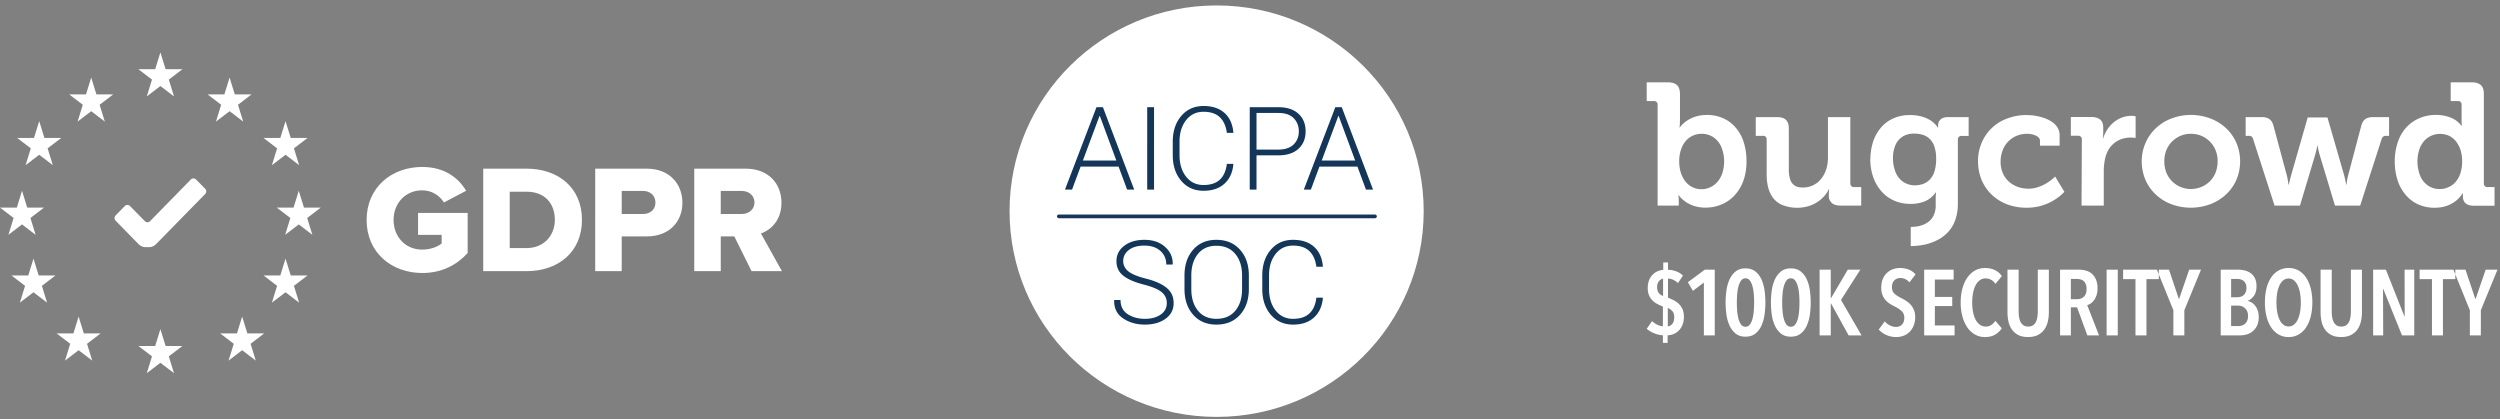 <svg xmlns="http://www.w3.org/2000/svg" width="334" height="56"><rect width="100%" height="100%" fill="#808080" stroke="none"/><g fill="none" fill-rule="evenodd"><path fill="#FFF" d="M190.206 28.212c0 15.18-12.386 27.485-27.665 27.485-15.28 0-27.665-12.305-27.665-27.485S147.262.727 162.54.727s27.665 12.305 27.665 27.485"/><path fill="#143658" d="M144.67 21.45h4.476l-2.207-5.957h-.046l-2.222 5.958zm4.772.81h-5.075l-1.142 3.07h-.944l4.209-11.009h.86l4.178 11.008h-.944l-1.142-3.07zm3.824 3.069h.914V14.321h-.914zm11.496-3.439l.015.044c-.096 1.104-.492 1.973-1.187 2.605-.695.633-1.626.949-2.793.949-1.233 0-2.227-.442-2.983-1.327-.756-.885-1.134-2.03-1.134-3.436v-1.792c0-1.401.378-2.547 1.134-3.436.756-.89 1.75-1.335 2.983-1.335 1.177 0 2.11.31 2.8.93.69.62 1.084 1.492 1.18 2.616l-.015.046h-.853c-.122-.913-.437-1.61-.947-2.095-.51-.484-1.232-.726-2.165-.726-.97 0-1.747.373-2.333 1.119-.586.745-.878 1.7-.878 2.863v1.805c0 1.179.292 2.14.878 2.882.586.743 1.364 1.115 2.333 1.115.933 0 1.656-.237 2.169-.709.512-.473.827-1.179.943-2.119h.853zm3.108-1.906h2.907c.914 0 1.6-.23 2.059-.692.46-.461.689-1.042.689-1.742 0-.706-.229-1.292-.685-1.758-.457-.467-1.144-.7-2.063-.7h-2.906v4.892zm0 .771v4.574h-.905V14.321h3.812c1.162 0 2.062.294 2.698.88.637.588.955 1.366.955 2.333 0 .978-.318 1.76-.955 2.344-.636.585-1.536.877-2.698.877h-2.906zm8.71.695h4.475l-2.207-5.957h-.046l-2.222 5.958zm4.772.81h-5.076l-1.142 3.07h-.943l4.208-11.009h.86l4.178 11.008h-.944l-1.141-3.07zm-25.468 18.244a1.83 1.83 0 00-.677-1.468c-.452-.38-1.238-.716-2.359-1.008-1.213-.302-2.131-.695-2.755-1.179-.624-.484-.936-1.136-.936-1.958 0-.842.349-1.527 1.047-2.057.697-.529 1.594-.793 2.69-.793 1.141 0 2.062.315 2.762.945.7.63 1.04 1.398 1.02 2.306l-.023.045h-.837c0-.736-.263-1.34-.788-1.815-.525-.473-1.236-.71-2.134-.71-.888 0-1.582.196-2.082.59-.5.393-.75.882-.75 1.466 0 .555.231 1.017.693 1.388.462.37 1.258.696 2.39.979 1.192.302 2.099.71 2.72 1.225.622.514.933 1.191.933 2.033 0 .877-.362 1.575-1.085 2.094-.723.52-1.645.779-2.766.779-1.106 0-2.071-.276-2.896-.828-.824-.552-1.224-1.357-1.198-2.415l.015-.046h.837c0 .855.322 1.488.967 1.9.644.412 1.402.618 2.275.618.877 0 1.587-.191 2.127-.574.54-.382.81-.888.81-1.517m10.057-3.702c0-1.191-.303-2.15-.91-2.877-.605-.727-1.447-1.09-2.522-1.09-1.055 0-1.877.363-2.466 1.09-.588.727-.883 1.686-.883 2.877v1.81c0 1.201.296 2.166.887 2.892.591.728 1.414 1.09 2.47 1.09 1.08 0 1.921-.361 2.522-1.086.601-.724.902-1.69.902-2.896v-1.81zm.906 1.801c0 1.421-.392 2.57-1.176 3.448-.784.877-1.835 1.315-3.154 1.315-1.3 0-2.335-.438-3.11-1.315-.773-.877-1.16-2.027-1.16-3.448v-1.792c0-1.416.386-2.565 1.157-3.447.771-.882 1.806-1.323 3.105-1.323 1.32 0 2.372.44 3.158 1.323.786.882 1.18 2.03 1.18 3.447v1.792zm9.873 1.164l.016.046c-.096 1.104-.492 1.972-1.187 2.604-.695.633-1.626.95-2.793.95-1.233 0-2.227-.443-2.983-1.328-.756-.884-1.134-2.03-1.134-3.436v-1.792c0-1.401.378-2.546 1.134-3.436.756-.89 1.75-1.334 2.983-1.334 1.177 0 2.11.31 2.8.93.69.62 1.084 1.492 1.18 2.615l-.015.046h-.852c-.122-.912-.438-1.61-.948-2.094-.51-.484-1.232-.726-2.165-.726-.97 0-1.746.373-2.332 1.118-.587.745-.88 1.7-.88 2.863V38.6c0 1.178.293 2.139.88 2.882.586.742 1.363 1.114 2.332 1.114.933 0 1.656-.236 2.169-.709.512-.472.827-1.178.944-2.119h.852z"/><path stroke="#143658" stroke-linecap="round" stroke-linejoin="round" stroke-width=".5" d="M141.462 28.907h42.234"/><g fill="#FFF"><path d="M27.409 25.919l-6.607 6.748a1.35 1.35 0 01-.836.353h-.57c-.27 0-.646-.16-.836-.353l-3.112-3.185a.508.508 0 01.001-.707l1.225-1.247a.485.485 0 01.693-.001l1.988 2.021c.19.195.502.194.693 0l5.448-5.565a.486.486 0 01.693-.002l1.218 1.233c.191.193.192.51.002.705z"/><path d="M21.429 7l.694 2.247h2.247l-1.818 1.388.694 2.247-1.817-1.39-1.818 1.39.695-2.247-1.819-1.388h2.247zm0 36.975l.694 2.247h2.247l-1.818 1.389.694 2.246-1.817-1.388-1.818 1.388.695-2.246-1.819-1.389h2.247zm9.243-33.614l.694 2.247h2.247l-1.818 1.39.695 2.246-1.818-1.39-1.818 1.39.695-2.247-1.818-1.389h2.247zm7.474 24.19l.693 2.248h2.247l-1.817 1.388.694 2.246-1.817-1.388-1.818 1.388.694-2.246-1.818-1.388h2.247zm1.77-9.064l.694 2.247h2.247l-1.818 1.389.695 2.247-1.818-1.388-1.818 1.388.695-2.247-1.818-1.389h2.246zm-36.974 0l.694 2.247h2.246l-1.818 1.389.695 2.247-1.817-1.388-1.818 1.388.694-2.247L0 27.734h2.247zm1.53 9.064l.694 2.248h2.247l-1.818 1.388.694 2.246-1.817-1.388-1.818 1.388.695-2.246L1.53 36.8h2.247zm33.674-18.367l.693 2.247h2.247L39.27 19.82l.694 2.246-1.817-1.388-1.818 1.388.694-2.246-1.818-1.389h2.247zm-32.908 0l.693 2.247h2.247L6.361 19.82l.694 2.246-1.817-1.388-1.818 1.388.694-2.246-1.818-1.389h2.247zm27.115 26.11l.694 2.247h2.247l-1.818 1.389.695 2.246-1.818-1.388-1.818 1.388.695-2.246-1.818-1.39h2.247zM12.185 10.361l.694 2.247h2.247l-1.818 1.39.695 2.246-1.818-1.39-1.818 1.39.695-2.247-1.818-1.389h2.246zm-1.681 31.933l.694 2.248h2.247l-1.817 1.388.694 2.246-1.818-1.387-1.817 1.387.694-2.246-1.818-1.388H9.81z" fill-rule="nonzero"/><path d="M48.98 29.39c0 4.352 3.334 7.082 7.43 7.082 2.592 0 4.589-1.047 6.07-2.669v-5.358h-6.627v2.936h3.15v1.15c-.556.451-1.524.82-2.594.82-2.243 0-3.828-1.724-3.828-3.962 0-2.238 1.585-3.962 3.828-3.962 1.297 0 2.346.718 2.902 1.622l2.964-1.56c-1.009-1.705-2.861-3.183-5.866-3.183-4.095 0-7.43 2.73-7.43 7.083zm15.579 6.836V22.532h5.762c4.322 0 7.43 2.587 7.43 6.837s-3.108 6.857-7.409 6.857h-5.783zm3.54-3.08h2.222c2.408 0 3.808-1.745 3.808-3.777 0-2.115-1.276-3.757-3.787-3.757h-2.243v7.534zm11.422 3.08V22.532h6.874c3.087 0 4.774 2.074 4.774 4.558 0 2.464-1.687 4.496-4.774 4.496H83.06v4.64h-3.54zm8.047-9.157c0-.944-.7-1.56-1.647-1.56h-2.86v3.08h2.86c.947 0 1.647-.596 1.647-1.52zm12.842 9.157l-2.305-4.64h-1.811v4.64h-3.54V22.532h6.874c3.046 0 4.775 2.012 4.775 4.558 0 2.381-1.462 3.654-2.738 4.106l2.8 5.03h-4.055zm.391-9.177c0-.945-.782-1.54-1.708-1.54h-2.8v3.08h2.8c.926 0 1.708-.596 1.708-1.54z"/></g><g fill="#FFF"><path fill-rule="nonzero" d="M221.457 27.467h2.827v-.604c0-.23-.015-.431-.03-.575-.014-.144-.029-.216-.029-.216h.044l.131.173c.131.158.262.288.408.417a4.336 4.336 0 001.705.906 5.16 5.16 0 001.326.173c.757 0 1.5-.144 2.2-.446a4.864 4.864 0 001.748-1.251 5.799 5.799 0 001.151-1.956c.277-.82.408-1.683.394-2.546a8.225 8.225 0 00-.364-2.517 5.58 5.58 0 00-1.064-1.956 4.643 4.643 0 00-1.676-1.265 5.236 5.236 0 00-2.2-.446c-.451 0-.903.057-1.34.172a4.47 4.47 0 00-1.72.906c-.145.13-.276.26-.408.417l-.13.173h-.044s.014-.1.029-.288c.014-.187.014-.417.029-.719v-3.437c0-.546-.131-.95-.379-1.194s-.67-.388-1.224-.388H220v2.502h.947a.457.457 0 01.51.389v13.576zm2.885-5.839a4.81 4.81 0 01.262-1.697 3.35 3.35 0 01.67-1.165 2.83 2.83 0 01.962-.676 2.99 2.99 0 011.122-.215 2.86 2.86 0 011.559.46c.466.33.83.776 1.05 1.294a5.143 5.143 0 01.13 3.524c-.146.417-.364.82-.655 1.15a2.803 2.803 0 01-.962.72 2.738 2.738 0 01-3.395-.892 3.901 3.901 0 01-.554-1.165 5.202 5.202 0 01-.19-1.338zm11.685 1.64c0 1.078.175 1.941.51 2.603a3.088 3.088 0 001.428 1.453 5.42 5.42 0 003.657.215c.423-.13.83-.316 1.195-.56.335-.216.641-.49.918-.792.233-.273.437-.575.597-.906h.044s0 .058-.015.159c-.014.1-.029.23-.029.373v.331c-.029.374.131.72.408.978.263.23.656.345 1.18.345h2.74v-2.473h-.933a.474.474 0 01-.524-.417v-8.932h-2.987v5.422a5.26 5.26 0 01-.219 1.51c-.145.46-.364.892-.655 1.266a3.059 3.059 0 01-2.492 1.208c-.495 0-.874-.1-1.136-.302a1.558 1.558 0 01-.569-.848 4.641 4.641 0 01-.16-1.266v-5.436c0-.532-.117-.92-.379-1.18-.262-.259-.655-.374-1.21-.374h-2.826v2.503h.933c.247-.043.48.13.524.374v4.746zm13.842-2c0 .777.117 1.554.364 2.302.219.69.583 1.337 1.05 1.898a4.808 4.808 0 001.69 1.295c.713.33 1.5.489 2.287.474a4.863 4.863 0 002.01-.388 3.36 3.36 0 001.327-1.136h.043v.1c0 .072 0 .144-.014.245-.015.1-.015.187-.015.288v1.078a3.07 3.07 0 01-.277 1.352 2.21 2.21 0 01-.743.892 3.2 3.2 0 01-1.078.503c-.408.1-.816.144-1.238.144v2.56c.612 0 1.224-.072 1.82-.187a7.17 7.17 0 001.72-.604 5.19 5.19 0 001.428-1.064c.423-.46.758-.993.962-1.582.247-.69.364-1.41.364-2.143v-8.673c0-.129.044-.258.146-.345a.5.5 0 01.378-.115h.918v-2.517h-2.768c-.262 0-.524.044-.758.159-.174.086-.32.23-.422.402a1.047 1.047 0 00-.131.518v.316h-.044s-.044-.057-.117-.172a5.177 5.177 0 00-.378-.417 3.282 3.282 0 00-.685-.49 4.688 4.688 0 00-1.05-.416 6.21 6.21 0 00-1.456-.173 5.423 5.423 0 00-2.288.46c-.64.288-1.21.72-1.66 1.266a5.72 5.72 0 00-1.02 1.87 7.641 7.641 0 00-.35 2.286l-.015.015zm6.018 3.496a2.847 2.847 0 01-1.632-.475 2.827 2.827 0 01-1.006-1.28 5.056 5.056 0 01-.35-1.855 4.447 4.447 0 01.321-1.74c.19-.475.525-.863.947-1.151.452-.288.991-.417 1.53-.417.394 0 .772.043 1.151.158.35.1.685.288.947.547.292.287.525.647.641 1.035.175.547.248 1.107.233 1.668a5.433 5.433 0 01-.233 1.669A2.703 2.703 0 01257.81 24a2.422 2.422 0 01-.889.576 3.643 3.643 0 01-1.034.187zm8.377-3.208c0 .82.146 1.64.452 2.417a5.803 5.803 0 001.311 1.97 6.135 6.135 0 002.04 1.323c.86.33 1.763.489 2.681.489.598 0 1.195-.072 1.778-.216.48-.13.961-.302 1.413-.532a6.69 6.69 0 001.02-.633 5.53 5.53 0 00.627-.532l.218-.216-1.238-2.042-.175.173a6.68 6.68 0 01-.496.403c-.233.172-.495.33-.757.474a5.794 5.794 0 01-.976.403 3.916 3.916 0 01-1.152.172c-.48 0-.947-.072-1.398-.23a3.546 3.546 0 01-1.195-.69 3.197 3.197 0 01-.83-1.136 3.695 3.695 0 01-.306-1.582c0-.662.16-1.323.466-1.913a3.428 3.428 0 011.238-1.294 3.58 3.58 0 011.836-.49c.19 0 .393.015.583.058.19.029.379.086.554.173.16.072.306.158.422.287.102.115.16.26.16.417v.648h2.623v-1.395c0-.374-.102-.748-.306-1.065a2.636 2.636 0 00-.787-.762 4.791 4.791 0 00-1.063-.503 7.873 7.873 0 00-1.151-.274c-.35-.057-.7-.071-1.05-.086a7.19 7.19 0 00-2.753.503 5.828 5.828 0 00-3.351 3.323 6.118 6.118 0 00-.438 2.358zm13.828 5.911h2.972v-4.674c0-.33.03-.676.073-1.007.044-.316.102-.618.19-.92a3.72 3.72 0 01.553-1.136 3.288 3.288 0 011.734-1.208c.32-.087.64-.144.976-.144.175 0 .35 0 .525.029a.87.87 0 01.203.028V15.53c-.058-.014-.116-.014-.174-.028a3.107 3.107 0 00-.365-.03c-.582 0-1.165.145-1.675.403-.51.274-.962.633-1.312 1.08-.364.46-.64.977-.815 1.538h-.044s.014-.072.029-.201c.015-.13.015-.317.03-.532v-.69c0-.504-.132-.864-.409-1.094-.277-.23-.67-.345-1.195-.345h-2.724v2.502h.947a.48.48 0 01.524.389v.13l-.043 8.815zm8.042-5.91c0 .862.175 1.71.51 2.502.32.733.802 1.41 1.4 1.956.597.56 1.31.992 2.083 1.28a7.484 7.484 0 005.128 0 6.416 6.416 0 002.099-1.28 5.935 5.935 0 001.413-1.956 6.353 6.353 0 000-5.005 5.895 5.895 0 00-1.399-1.956 6.269 6.269 0 00-2.098-1.28 7.32 7.32 0 00-5.129 0 6.206 6.206 0 00-2.083 1.28 5.98 5.98 0 00-1.399 1.956 6.171 6.171 0 00-.525 2.502zm3.016 0c0-.518.088-1.022.277-1.496.175-.432.437-.835.773-1.165a3.513 3.513 0 012.506-1.021 3.514 3.514 0 013.292 2.186c.19.474.292.978.277 1.495 0 .518-.087 1.021-.277 1.51a3.477 3.477 0 01-.772 1.165c-.32.317-.714.576-1.136.748a3.766 3.766 0 01-1.384.274c-.933 0-1.836-.36-2.506-1.022a3.477 3.477 0 01-.773-1.165 4.139 4.139 0 01-.277-1.51zm14.731 5.91h3.395l2.025-6.76c.058-.215.117-.416.16-.603.044-.187.073-.36.102-.475.03-.115.03-.187.03-.187h.043s.015.072.03.187a4.9 4.9 0 00.087.475c.044.187.102.402.16.604l2.04 6.76h3.366l2.87-8.903a.666.666 0 01.248-.345.794.794 0 01.408-.072h.335v-2.503h-2.04c-.48-.014-.86.087-1.122.26-.262.186-.452.503-.568.948l-1.734 6.559a5.686 5.686 0 00-.131.604c-.03.187-.058.345-.073.46-.015.115-.03.187-.03.187h-.043s0-.072-.029-.187c-.03-.115-.044-.273-.087-.46-.044-.187-.088-.389-.146-.604l-2.23-7.723h-2.637l-2.214 7.723c-.059.215-.117.417-.16.604-.044.187-.073.345-.103.46-.029.115-.029.187-.029.187h-.058s-.015-.072-.03-.187c-.014-.115-.043-.273-.072-.46a5.686 5.686 0 00-.131-.604l-1.763-6.559c-.117-.445-.292-.762-.568-.949-.277-.187-.641-.273-1.122-.259h-2.04v2.503h.335a.849.849 0 01.423.072.572.572 0 01.233.345l2.87 8.902zm16.056-5.91c0 .848.117 1.696.38 2.516.218.72.597 1.38 1.077 1.956a4.85 4.85 0 001.676 1.28c.7.302 1.443.46 2.2.446.496 0 .976-.058 1.443-.201a4.324 4.324 0 001.049-.475 3.894 3.894 0 001.107-1.05 2.45 2.45 0 00.131-.201h.044v.446c0 .215.044.431.146.618s.276.345.466.432c.277.115.568.172.86.158h2.753v-2.488h-.918a.452.452 0 01-.51-.417V12.582c0-.546-.116-.95-.378-1.194-.263-.244-.656-.388-1.21-.388h-2.841v2.502h.947a.457.457 0 01.51.518v2.086c0 .201 0 .374.015.489.014.115.014.2.014.2h-.058a.564.564 0 00-.117-.143c-.102-.13-.233-.244-.35-.36a3.122 3.122 0 00-.64-.43 4.666 4.666 0 00-.977-.36 5.474 5.474 0 00-1.37-.144 5.4 5.4 0 00-2.185.446 5.087 5.087 0 00-1.734 1.236 5.496 5.496 0 00-1.122 1.956 7.984 7.984 0 00-.408 2.56zm6.003 3.696a2.64 2.64 0 01-1.559-.46 2.888 2.888 0 01-1.034-1.28 5.23 5.23 0 01-.131-3.524c.13-.417.364-.806.64-1.15a2.847 2.847 0 012.128-.95c.452 0 .903.1 1.311.302.365.201.685.489.918.82.248.36.437.748.554 1.165.117.431.175.891.175 1.337a5.07 5.07 0 01-.248 1.683 3.35 3.35 0 01-.67 1.165 2.61 2.61 0 01-.962.661 2.384 2.384 0 01-1.122.23z"/><path d="M222.795 45.81h-.633v-1.017a3.515 3.515 0 01-1.15-.26 3.452 3.452 0 01-1.012-.607l.72-1.03c.216.207.454.373.715.496.26.124.503.19.727.199v-2.64c-.265-.1-.52-.215-.764-.348a2.692 2.692 0 01-.646-.483 2.168 2.168 0 01-.448-.682c-.111-.264-.167-.582-.167-.954s.053-.703.161-.992a2.23 2.23 0 01.447-.744c.19-.206.41-.367.659-.483.248-.116.517-.186.807-.21v-.992h.634v.979c.356.008.71.074 1.062.198.352.124.665.318.938.583l-.67 1.004a2.077 2.077 0 00-.61-.434 1.648 1.648 0 00-.72-.174v2.542c.273.115.538.24.795.371.257.133.482.296.677.49.195.194.352.428.472.7.12.273.18.608.18 1.004 0 .372-.054.707-.161 1.005a2.223 2.223 0 01-.454.762 2.164 2.164 0 01-1.56.7l.001 1.017zm-.609-8.578c-.198.025-.38.134-.546.328-.166.194-.249.465-.249.812 0 .182.021.335.063.459a1.007 1.007 0 00.416.552c.095.061.2.117.316.167v-2.318zm1.491 5.156c0-.371-.085-.646-.254-.824a1.97 1.97 0 00-.603-.428v2.467a.876.876 0 00.609-.347c.165-.206.248-.496.248-.868zm3.96 2.418v-7.054l-1.467 1.104-.67-1.153 2.26-1.674h1.33v8.777h-1.454zm8.22-4.389c0 .505-.036 1.025-.106 1.562a5.44 5.44 0 01-.398 1.475 2.879 2.879 0 01-.814 1.098c-.347.285-.795.427-1.341.427-.547 0-.992-.142-1.336-.427a2.966 2.966 0 01-.813-1.098 5.299 5.299 0 01-.404-1.475 12.02 12.02 0 01-.106-1.562c0-.504.035-1.024.106-1.561a5.29 5.29 0 01.403-1.475c.2-.447.47-.812.814-1.098.344-.285.79-.427 1.336-.427s.994.142 1.341.427c.348.286.62.651.814 1.098.195.446.327.937.398 1.475.07.537.105 1.057.105 1.561zm-1.504 0c0-.297-.012-.634-.037-1.01a6.257 6.257 0 00-.156-1.053 2.538 2.538 0 00-.347-.83c-.154-.228-.359-.342-.615-.342-.257 0-.462.114-.615.341-.153.227-.27.504-.348.83-.079.327-.13.678-.155 1.054a15.42 15.42 0 00-.038 1.01c0 .298.013.635.038 1.01.024.377.076.73.155 1.06.079.331.195.608.348.831a.711.711 0 00.615.335.711.711 0 00.615-.335c.153-.223.269-.5.347-.83.08-.331.13-.684.156-1.06.025-.376.037-.713.037-1.01zm7.56 0c0 .505-.036 1.025-.106 1.562a5.44 5.44 0 01-.398 1.475 2.879 2.879 0 01-.813 1.098c-.348.285-.795.427-1.342.427s-.992-.142-1.336-.427a2.966 2.966 0 01-.813-1.098 5.299 5.299 0 01-.404-1.475 12.02 12.02 0 01-.106-1.562c0-.504.036-1.024.106-1.561.07-.538.205-1.03.404-1.475a2.98 2.98 0 01.813-1.098c.344-.285.79-.427 1.336-.427.547 0 .994.142 1.342.427.347.286.619.651.813 1.098.195.446.327.937.398 1.475.07.537.105 1.057.105 1.561zm-1.504 0c0-.297-.012-.634-.037-1.01a6.257 6.257 0 00-.155-1.053 2.538 2.538 0 00-.348-.83c-.153-.228-.358-.342-.615-.342s-.462.114-.615.341c-.153.227-.27.504-.348.83-.079.327-.13.678-.155 1.054-.025.376-.037.713-.037 1.01 0 .298.012.635.037 1.01.025.377.076.73.155 1.06.079.331.195.608.348.831a.711.711 0 00.615.335.711.711 0 00.615-.335c.153-.223.27-.5.348-.83.078-.331.13-.684.155-1.06.025-.376.037-.713.037-1.01zm6.566 4.389l-2.348-4.265h-.037v4.265h-1.491v-8.777h1.49v3.806h.038l2.236-3.806h1.677l-2.584 4.041 2.746 4.736h-1.727zm8.125-7.078c-.323-.389-.73-.583-1.218-.583-.14 0-.277.023-.41.068a1.013 1.013 0 00-.36.217c-.108.1-.193.227-.255.384a1.513 1.513 0 00-.093.558c0 .372.112.66.335.862.224.202.518.394.883.576.215.108.434.231.658.372.224.14.426.31.609.508.182.199.33.434.447.707.116.272.174.595.174.967 0 .43-.069.81-.205 1.14a2.53 2.53 0 01-.547.837 2.242 2.242 0 01-.801.514 2.72 2.72 0 01-.97.174c-.488 0-.94-.095-1.353-.285a2.854 2.854 0 01-.994-.72l.807-1.09c.19.231.42.413.69.545.27.132.544.199.826.199.315 0 .576-.108.783-.323.207-.215.31-.516.31-.905 0-.38-.124-.681-.372-.904a4.24 4.24 0 00-.945-.62 5.638 5.638 0 01-.677-.385 2.586 2.586 0 01-.559-.502 2.281 2.281 0 01-.385-.681 2.73 2.73 0 01-.143-.936c0-.455.073-.845.218-1.172a2.296 2.296 0 011.373-1.29c.298-.102.6-.154.906-.154.448 0 .847.073 1.2.217a2.3 2.3 0 01.887.639l-.82 1.066zm1.969 7.078v-8.777h3.938v1.314h-2.51v2.33h2.323v1.216h-2.323v2.59h2.634v1.327h-4.062zm10.367-.942a2.747 2.747 0 01-.889.842c-.36.215-.813.323-1.36.323-.497 0-.946-.116-1.348-.347a3.086 3.086 0 01-1.018-.961 4.845 4.845 0 01-.646-1.457 7.007 7.007 0 01-.23-1.847c0-.669.076-1.287.23-1.853.153-.566.37-1.053.652-1.462.281-.41.623-.728 1.025-.955.401-.227.846-.34 1.335-.34.505 0 .948.092 1.33.278.38.186.69.453.931.8l-.857 1.04c-.34-.487-.779-.73-1.317-.73a1.26 1.26 0 00-.783.254 1.99 1.99 0 00-.559.688c-.149.289-.26.63-.335 1.022a6.742 6.742 0 00-.112 1.258c0 .438.037.854.112 1.246.075.393.186.734.335 1.023.15.29.338.518.566.688.227.17.494.254.8.254.29 0 .541-.074.753-.223a2 2 0 00.527-.546l.858 1.005zm6.292-2.17c0 .463-.05.897-.15 1.302-.098.405-.26.758-.484 1.06a2.34 2.34 0 01-.863.712c-.352.174-.78.26-1.286.26-.505 0-.932-.086-1.28-.26a2.308 2.308 0 01-.85-.712 2.912 2.912 0 01-.472-1.06 5.674 5.674 0 01-.143-1.302V36.03h1.49v5.529c0 .273.02.535.056.787.038.252.104.473.2.663.094.19.225.341.39.453.166.111.377.167.634.167s.468-.056.634-.167a1.16 1.16 0 00.391-.453c.095-.19.161-.41.199-.663a5.41 5.41 0 00.056-.787V36.03h1.478v5.665zm5.137 3.112l-1.367-3.744h-.832v3.744h-1.441v-8.777h2.51c.364 0 .7.048 1.006.143a2 2 0 01.789.452c.219.207.39.467.515.781.124.314.186.69.186 1.128 0 .34-.043.639-.13.899-.087.26-.197.481-.33.663a1.836 1.836 0 01-.44.44 1.542 1.542 0 01-.479.23l1.578 4.04h-1.565zm-.1-6.198a1.68 1.68 0 00-.111-.657 1.061 1.061 0 00-.292-.41 1.08 1.08 0 00-.404-.21 1.668 1.668 0 00-.447-.062h-.845v2.702h.845c.364 0 .664-.113.9-.34.237-.228.355-.569.355-1.023zm2.678 6.198v-8.777h1.49v8.777h-1.49zm5.323-7.512v7.512H285.3v-7.512h-1.652v-1.265h4.77v1.265h-1.652zm5.062 4.152v3.36h-1.466v-3.36l-2.198-5.417h1.615l1.316 3.917.038-.024 1.341-3.893h1.578l-2.224 5.417zm9.939.905c0 .463-.077.85-.23 1.16a2.157 2.157 0 01-1.379 1.171 3.182 3.182 0 01-.863.124h-2.61v-8.777h2.336c.257 0 .53.031.82.093.29.062.555.174.795.335.24.161.44.384.597.67.157.285.236.654.236 1.109 0 .545-.116.975-.348 1.289-.232.314-.501.533-.808.657v.025c.166.041.334.111.503.21.17.1.326.238.466.416.141.177.257.392.348.644.091.252.137.544.137.874zm-1.64-3.88c0-.223-.035-.41-.106-.564a1.061 1.061 0 00-.273-.372 1.014 1.014 0 00-.391-.204 1.713 1.713 0 00-.46-.062h-.82v2.442h.845c.15 0 .296-.023.441-.068a1.045 1.045 0 00.658-.601c.07-.157.106-.348.106-.57zm.211 3.756c0-.256-.041-.473-.124-.65a1.243 1.243 0 00-.758-.676 1.563 1.563 0 00-.472-.074h-.907v2.739h.944c.183 0 .352-.027.51-.08a1.15 1.15 0 00.702-.664c.07-.165.105-.363.105-.595zm8.59-1.822a7.62 7.62 0 01-.217 1.89 4.64 4.64 0 01-.627 1.457 2.97 2.97 0 01-1 .942 2.634 2.634 0 01-1.323.335 2.63 2.63 0 01-1.33-.335 2.99 2.99 0 01-.993-.942 4.64 4.64 0 01-.628-1.457 7.624 7.624 0 01-.217-1.89c0-.694.07-1.322.211-1.884a4.554 4.554 0 01.621-1.45 2.91 2.91 0 011-.936 2.699 2.699 0 011.336-.329c.489 0 .93.11 1.323.329a2.91 2.91 0 011 .936c.273.405.482.888.627 1.45a7.55 7.55 0 01.218 1.884zm-1.54 0c0-.446-.035-.866-.105-1.258a3.978 3.978 0 00-.31-1.017 1.927 1.927 0 00-.51-.675 1.08 1.08 0 00-.702-.248c-.273 0-.512.083-.714.248-.203.165-.373.39-.51.675a3.825 3.825 0 00-.304 1.017c-.066.392-.1.812-.1 1.258 0 .446.034.866.1 1.258.066.393.168.734.304 1.023.137.29.307.516.51.682.202.165.44.248.714.248.273 0 .511-.083.714-.248a1.93 1.93 0 00.51-.682c.136-.29.238-.63.304-1.023.066-.392.1-.812.1-1.258zm8.168 1.29c0 .462-.05.896-.149 1.3-.099.406-.26.759-.484 1.06-.224.302-.512.54-.864.713-.351.174-.78.26-1.285.26-.505 0-.932-.086-1.28-.26a2.308 2.308 0 01-.85-.712 2.912 2.912 0 01-.473-1.06 5.674 5.674 0 01-.143-1.302V36.03h1.491v5.529c0 .273.019.535.056.787.037.252.103.473.199.663.095.19.225.341.391.453.166.111.377.167.634.167.256 0 .467-.056.633-.167a1.16 1.16 0 00.391-.453c.096-.19.162-.41.2-.663.037-.252.055-.514.055-.787V36.03h1.478v5.665zm5.349 3.11l-2.497-6.197h-.038l.025 6.198h-1.342v-8.777h1.702l2.473 6.235h.037l-.013-6.235h1.292v8.777h-1.64zm5.472-7.511v7.512h-1.466v-7.512h-1.652v-1.265h4.77v1.265h-1.652zm5.062 4.152v3.36h-1.466v-3.36l-2.198-5.417h1.615l1.316 3.917.038-.024 1.341-3.893h1.578l-2.224 5.417z"/></g></g></svg>